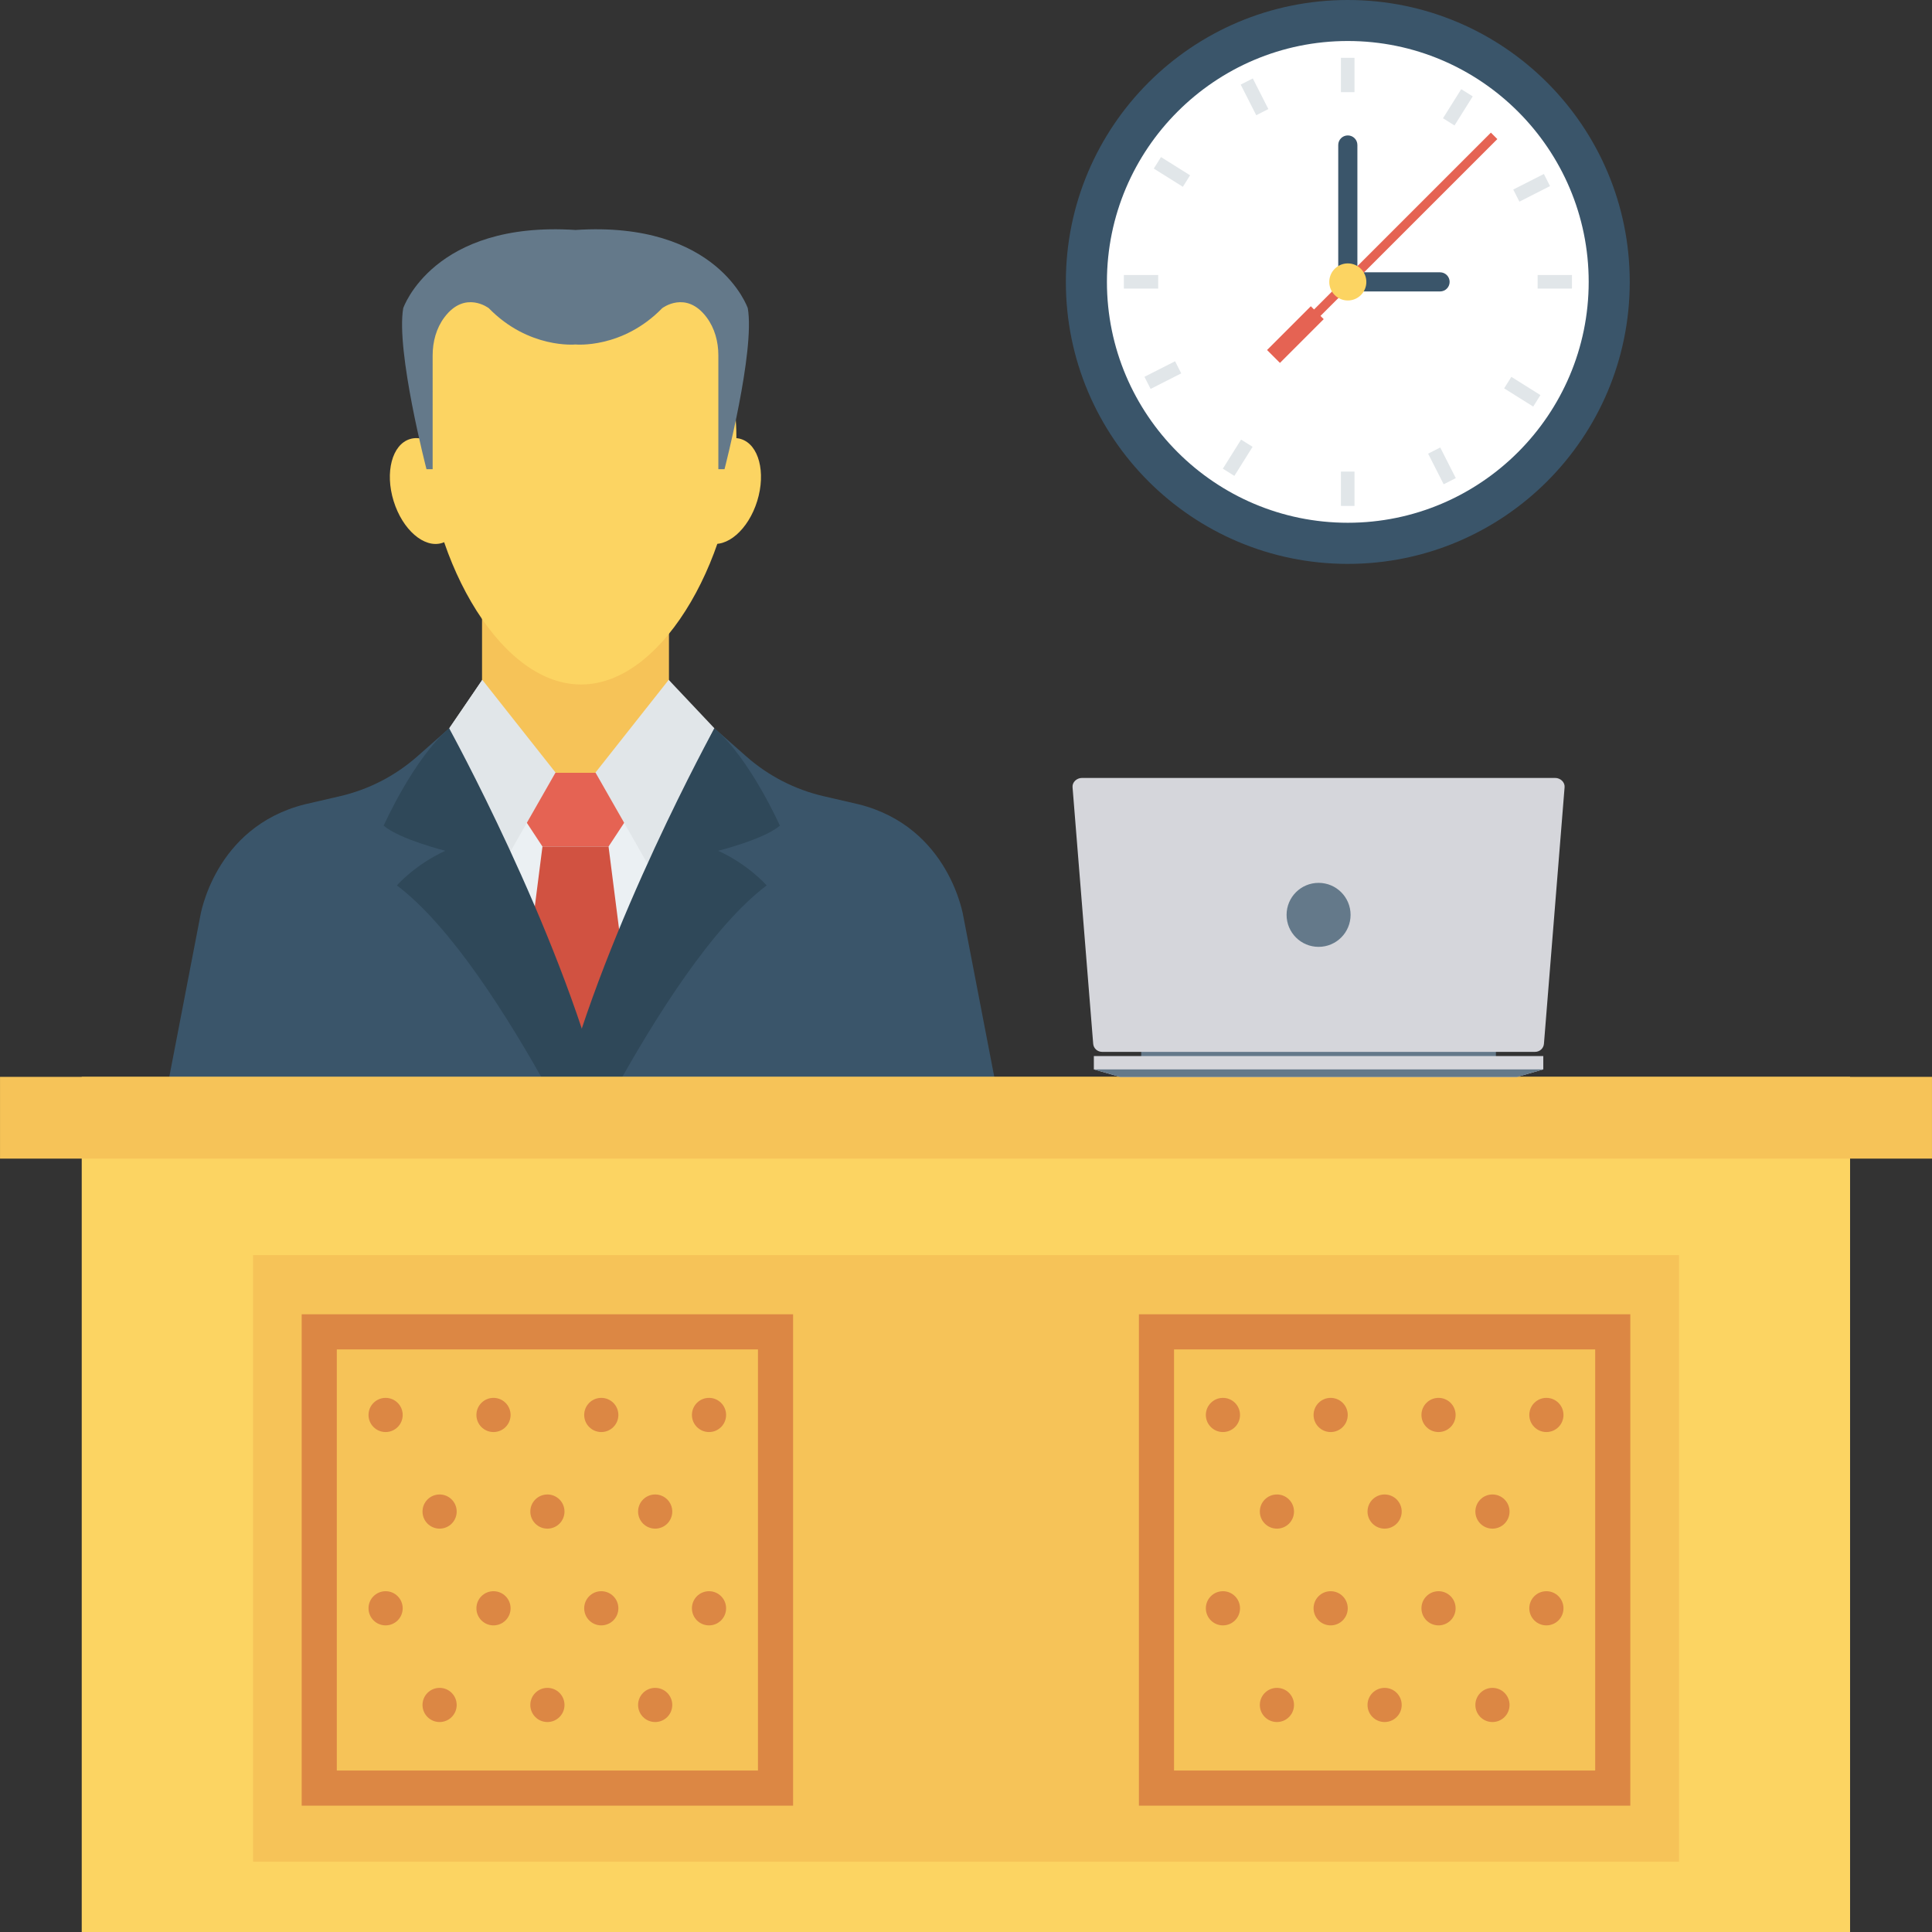 <?xml version="1.0" encoding="iso-8859-1"?>
<!-- Generator: Adobe Illustrator 19.0.0, SVG Export Plug-In . SVG Version: 6.00 Build 0)  -->
<svg version="1.1" id="Layer_1" xmlns="http://www.w3.org/2000/svg" xmlns:xlink="http://www.w3.org/1999/xlink" x="0px" y="0px"
	 viewBox="0 0 491.53 491.53" style="enable-background:new 0 0 491.53 491.53;" xml:space="preserve">
<rect x="0" y="0" width="491.53" height="491.53" fill="#333333" stroke="none"/>
<polygon style="fill:#EBF0F3;" points="151.73,278.183 155.566,265.653 177.933,202.044 179.227,186.268 170.129,172.963 
	122.706,172.963 110.836,190.464 127.312,278.183 "/>
<rect x="122.639" y="155.412" style="fill:#F6C358;" width="47.555" height="41.216"/>
<polygon style="fill:#E56353;" points="138.009,196.606 131.828,205.989 138.009,215.372 154.824,215.372 161.006,205.989 
	154.824,196.606 "/>
<g>
	<polygon style="fill:#E1E6E9;" points="113.606,186.268 122.706,172.964 141.336,196.546 126.311,222.873 	"/>
	<polygon style="fill:#E1E6E9;" points="181.756,185.286 170.127,172.964 151.497,196.546 164.711,219.698 	"/>
</g>
<polygon style="fill:#D15241;" points="162.829,278.183 154.825,215.372 138.01,215.372 130.002,278.183 "/>
<path style="fill:#3A556A;" d="M245.103,233.215c0,0-3.476-22.794-26.654-28.589l-8.917-2.062
	c-7.296-1.689-14.06-5.17-19.677-10.129l-8.098-7.149l-0.27,0.855l-31.141,92.042h103.425L245.103,233.215z"/>
<path style="fill:#2F4859;" d="M155.98,278.183c10.903-19.779,25.425-42.647,39.071-52.919c0,0-4.602-5.282-12.336-8.814
	c0,0,11.628-2.902,15.697-6.387c0,0-7.619-17.104-16.655-24.776c0,0-27.583,50.12-38.662,92.896H155.98z"/>
<path style="fill:#3A556A;" d="M114.538,186.141l-0.27-0.855l-8.098,7.149c-5.617,4.959-12.381,8.44-19.681,10.129l-8.913,2.062
	c-23.178,5.795-26.654,28.589-26.654,28.589l-8.668,44.967h103.425L114.538,186.141z"/>
<path style="fill:#2F4859;" d="M140.043,278.183c-10.903-19.779-25.425-42.647-39.071-52.919c0,0,4.602-5.282,12.336-8.814
	c0,0-11.628-2.902-15.697-6.387c0,0,7.619-17.104,16.655-24.776c0,0,27.583,50.12,38.662,92.896H140.043z"/>
<g>
	
		<ellipse transform="matrix(-0.956 -0.295 0.295 -0.956 323.971 298.817)" style="fill:#FCD462;" cx="184.532" cy="124.964" rx="8.607" ry="13.829"/>
	
		<ellipse transform="matrix(-0.295 -0.956 0.956 -0.295 20.843 265.324)" style="fill:#FCD462;" cx="108.295" cy="124.973" rx="13.829" ry="8.607"/>
	<path style="fill:#FCD462;" d="M186.218,100.026V72.85h-77.148v27.565h0.27c-0.659,3.251-1.043,6.793-1.043,10.72
		c0,27.972,17.697,63.01,39.526,63.01s39.526-35.038,39.526-63.01C187.351,107.048,186.932,103.381,186.218,100.026z"/>
</g>
<path style="fill:#64798A;" d="M190.246,78.403c0,0-7.611-22.262-43.829-19.894c-36.218-2.368-43.829,19.894-43.829,19.894
	c-1.895,10.894,5.92,40.971,5.92,40.971h1.564V90.397c0-3.449,0.922-6.905,2.99-9.665c5.238-6.991,11.291-2.329,11.291-2.329
	c10.163,10.42,22.063,9.236,22.063,9.236s11.901,1.184,22.063-9.236c0,0,6.053-4.663,11.291,2.329
	c2.068,2.761,2.99,6.216,2.99,9.665v28.978h1.564C184.326,119.375,192.141,89.298,190.246,78.403z"/>
<rect x="20.792" y="273.971" style="fill:#FCD462;" width="449.894" height="217.559"/>
<g>
	<rect x="64.384" y="319.329" style="fill:#F6C358;" width="362.783" height="154.317"/>
	<rect x="0.005" y="273.971" style="fill:#F6C358;" width="491.52" height="20.797"/>
</g>
<g>
	<path style="fill:#DC8744;" d="M201.772,459.389H76.754V334.371h125.018V459.389z M85.69,450.453h107.145V343.308H85.69V450.453z"
		/>
	<circle style="fill:#DC8744;" cx="98.104" cy="359.987" r="4.347"/>
	<circle style="fill:#DC8744;" cx="125.553" cy="359.987" r="4.347"/>
	<circle style="fill:#DC8744;" cx="152.975" cy="359.987" r="4.347"/>
	<circle style="fill:#DC8744;" cx="180.383" cy="359.987" r="4.347"/>
	<circle style="fill:#DC8744;" cx="111.841" cy="384.563" r="4.347"/>
	<circle style="fill:#DC8744;" cx="139.269" cy="384.563" r="4.347"/>
	<circle style="fill:#DC8744;" cx="166.687" cy="384.563" r="4.347"/>
	<circle style="fill:#DC8744;" cx="98.104" cy="409.175" r="4.347"/>
	<circle style="fill:#DC8744;" cx="125.553" cy="409.175" r="4.347"/>
	<circle style="fill:#DC8744;" cx="152.975" cy="409.175" r="4.347"/>
	<circle style="fill:#DC8744;" cx="180.383" cy="409.175" r="4.347"/>
	<circle style="fill:#DC8744;" cx="111.841" cy="433.766" r="4.347"/>
	<circle style="fill:#DC8744;" cx="139.269" cy="433.766" r="4.347"/>
	<circle style="fill:#DC8744;" cx="166.687" cy="433.766" r="4.347"/>
	<path style="fill:#DC8744;" d="M414.777,459.389H289.758V334.371h125.018V459.389z M298.695,450.453H405.84V343.308H298.695
		V450.453z"/>
	<circle style="fill:#DC8744;" cx="311.132" cy="359.987" r="4.347"/>
	<circle style="fill:#DC8744;" cx="338.54" cy="359.987" r="4.347"/>
	<circle style="fill:#DC8744;" cx="365.983" cy="359.987" r="4.347"/>
	<circle style="fill:#DC8744;" cx="393.426" cy="359.987" r="4.347"/>
	<circle style="fill:#DC8744;" cx="324.869" cy="384.563" r="4.347"/>
	<circle style="fill:#DC8744;" cx="352.266" cy="384.563" r="4.347"/>
	<circle style="fill:#DC8744;" cx="379.704" cy="384.563" r="4.347"/>
	<circle style="fill:#DC8744;" cx="311.132" cy="409.175" r="4.347"/>
	<circle style="fill:#DC8744;" cx="338.54" cy="409.175" r="4.347"/>
	<circle style="fill:#DC8744;" cx="365.983" cy="409.175" r="4.347"/>
	<circle style="fill:#DC8744;" cx="393.426" cy="409.175" r="4.347"/>
	<circle style="fill:#DC8744;" cx="324.869" cy="433.766" r="4.347"/>
	<circle style="fill:#DC8744;" cx="352.266" cy="433.766" r="4.347"/>
	<circle style="fill:#DC8744;" cx="379.704" cy="433.766" r="4.347"/>
</g>
<circle style="fill:#3A556A;" cx="342.902" cy="71.731" r="71.731"/>
<path style="fill:#FFFFFF;" d="M342.904,132.999c-33.792,0-61.284-27.492-61.284-61.284s27.492-61.284,61.284-61.284
	s61.284,27.492,61.284,61.284S376.696,132.999,342.904,132.999z"/>
<g>
	<rect x="341.151" y="14.71" style="fill:#E1E6E9;" width="3.456" height="8.735"/>
	<rect x="341.151" y="119.982" style="fill:#E1E6E9;" width="3.456" height="8.735"/>
	<rect x="391.194" y="69.965" style="fill:#E1E6E9;" width="8.735" height="3.456"/>
	<rect x="285.926" y="69.965" style="fill:#E1E6E9;" width="8.735" height="3.456"/>
	
		<rect x="369.159" y="22.76" transform="matrix(-0.847 -0.531 0.531 -0.847 670.64 247.221)" style="fill:#E1E6E9;" width="3.456" height="8.735"/>
	
		<rect x="313.196" y="111.933" transform="matrix(-0.847 -0.531 0.531 -0.847 519.88 382.188)" style="fill:#E1E6E9;" width="3.456" height="8.735"/>
	
		<rect x="385.754" y="95.308" transform="matrix(0.531 -0.847 0.847 0.531 97.115 374.928)" style="fill:#E1E6E9;" width="3.456" height="8.735"/>
	
		<rect x="296.573" y="39.371" transform="matrix(0.531 -0.847 0.847 0.531 102.713 273.178)" style="fill:#E1E6E9;" width="3.456" height="8.735"/>
	
		<rect x="388.112" y="43.538" transform="matrix(-0.453 -0.892 0.892 -0.453 523.539 417.221)" style="fill:#E1E6E9;" width="3.456" height="8.735"/>
	
		<rect x="294.228" y="91.181" transform="matrix(-0.453 -0.892 0.892 -0.453 344.683 402.704)" style="fill:#E1E6E9;" width="3.456" height="8.735"/>
	
		<rect x="364.977" y="114.298" transform="matrix(0.892 -0.453 0.453 0.892 -14.002 178.796)" style="fill:#E1E6E9;" width="3.456" height="8.735"/>
	
		<rect x="317.349" y="20.406" transform="matrix(0.892 -0.453 0.453 0.892 23.331 147.078)" style="fill:#E1E6E9;" width="3.456" height="8.735"/>
</g>
<g>
	<path style="fill:#3A556A;" d="M342.904,34.453c-1.345,0-2.436,1.091-2.436,2.436v32.39c0,1.345,1.091,2.436,2.436,2.436
		c1.345,0,2.437-1.091,2.437-2.436v-32.39C345.341,35.544,344.249,34.453,342.904,34.453z"/>
	<path style="fill:#3A556A;" d="M368.809,71.715c0-1.345-1.091-2.436-2.436-2.436h-21.056c-1.345,0-2.436,1.091-2.436,2.436
		c0,1.345,1.091,2.437,2.436,2.437h21.056C367.718,74.151,368.809,73.06,368.809,71.715z"/>
</g>
<polygon style="fill:#E56353;" points="325.637,92.331 336.773,81.194 335.954,80.374 380.943,35.384 379.304,33.744 
	334.314,78.734 333.494,77.914 322.357,89.051 "/>
<circle style="fill:#FCD462;" cx="342.902" cy="71.731" r="4.716"/>
<rect x="290.345" y="266.342" style="fill:#64798A;" width="90.235" height="3.86"/>
<g>
	<polygon style="fill:#D5D6DB;" points="278.291,268.676 278.291,272.072 284.979,273.986 385.949,273.986 392.637,272.072 
		392.637,268.676 	"/>
	<path style="fill:#D5D6DB;" d="M278.124,265.545l-5.253-65.277c-0.1-1.243,1.036-2.349,2.408-2.349h120.37
		c1.372,0,2.508,1.107,2.408,2.349l-5.253,65.277c-0.095,1.185-1.072,2.068-2.29,2.068H280.415
		C279.197,267.612,278.22,266.729,278.124,265.545z"/>
</g>
<g>
	<polygon style="fill:#64798A;" points="385.949,273.986 284.979,273.986 278.29,272.072 392.638,272.072 	"/>
	<circle style="fill:#64798A;" cx="335.467" cy="232.755" r="8.141"/>
</g>
<g>
</g>
<g>
</g>
<g>
</g>
<g>
</g>
<g>
</g>
<g>
</g>
<g>
</g>
<g>
</g>
<g>
</g>
<g>
</g>
<g>
</g>
<g>
</g>
<g>
</g>
<g>
</g>
<g>
</g>
</svg>
